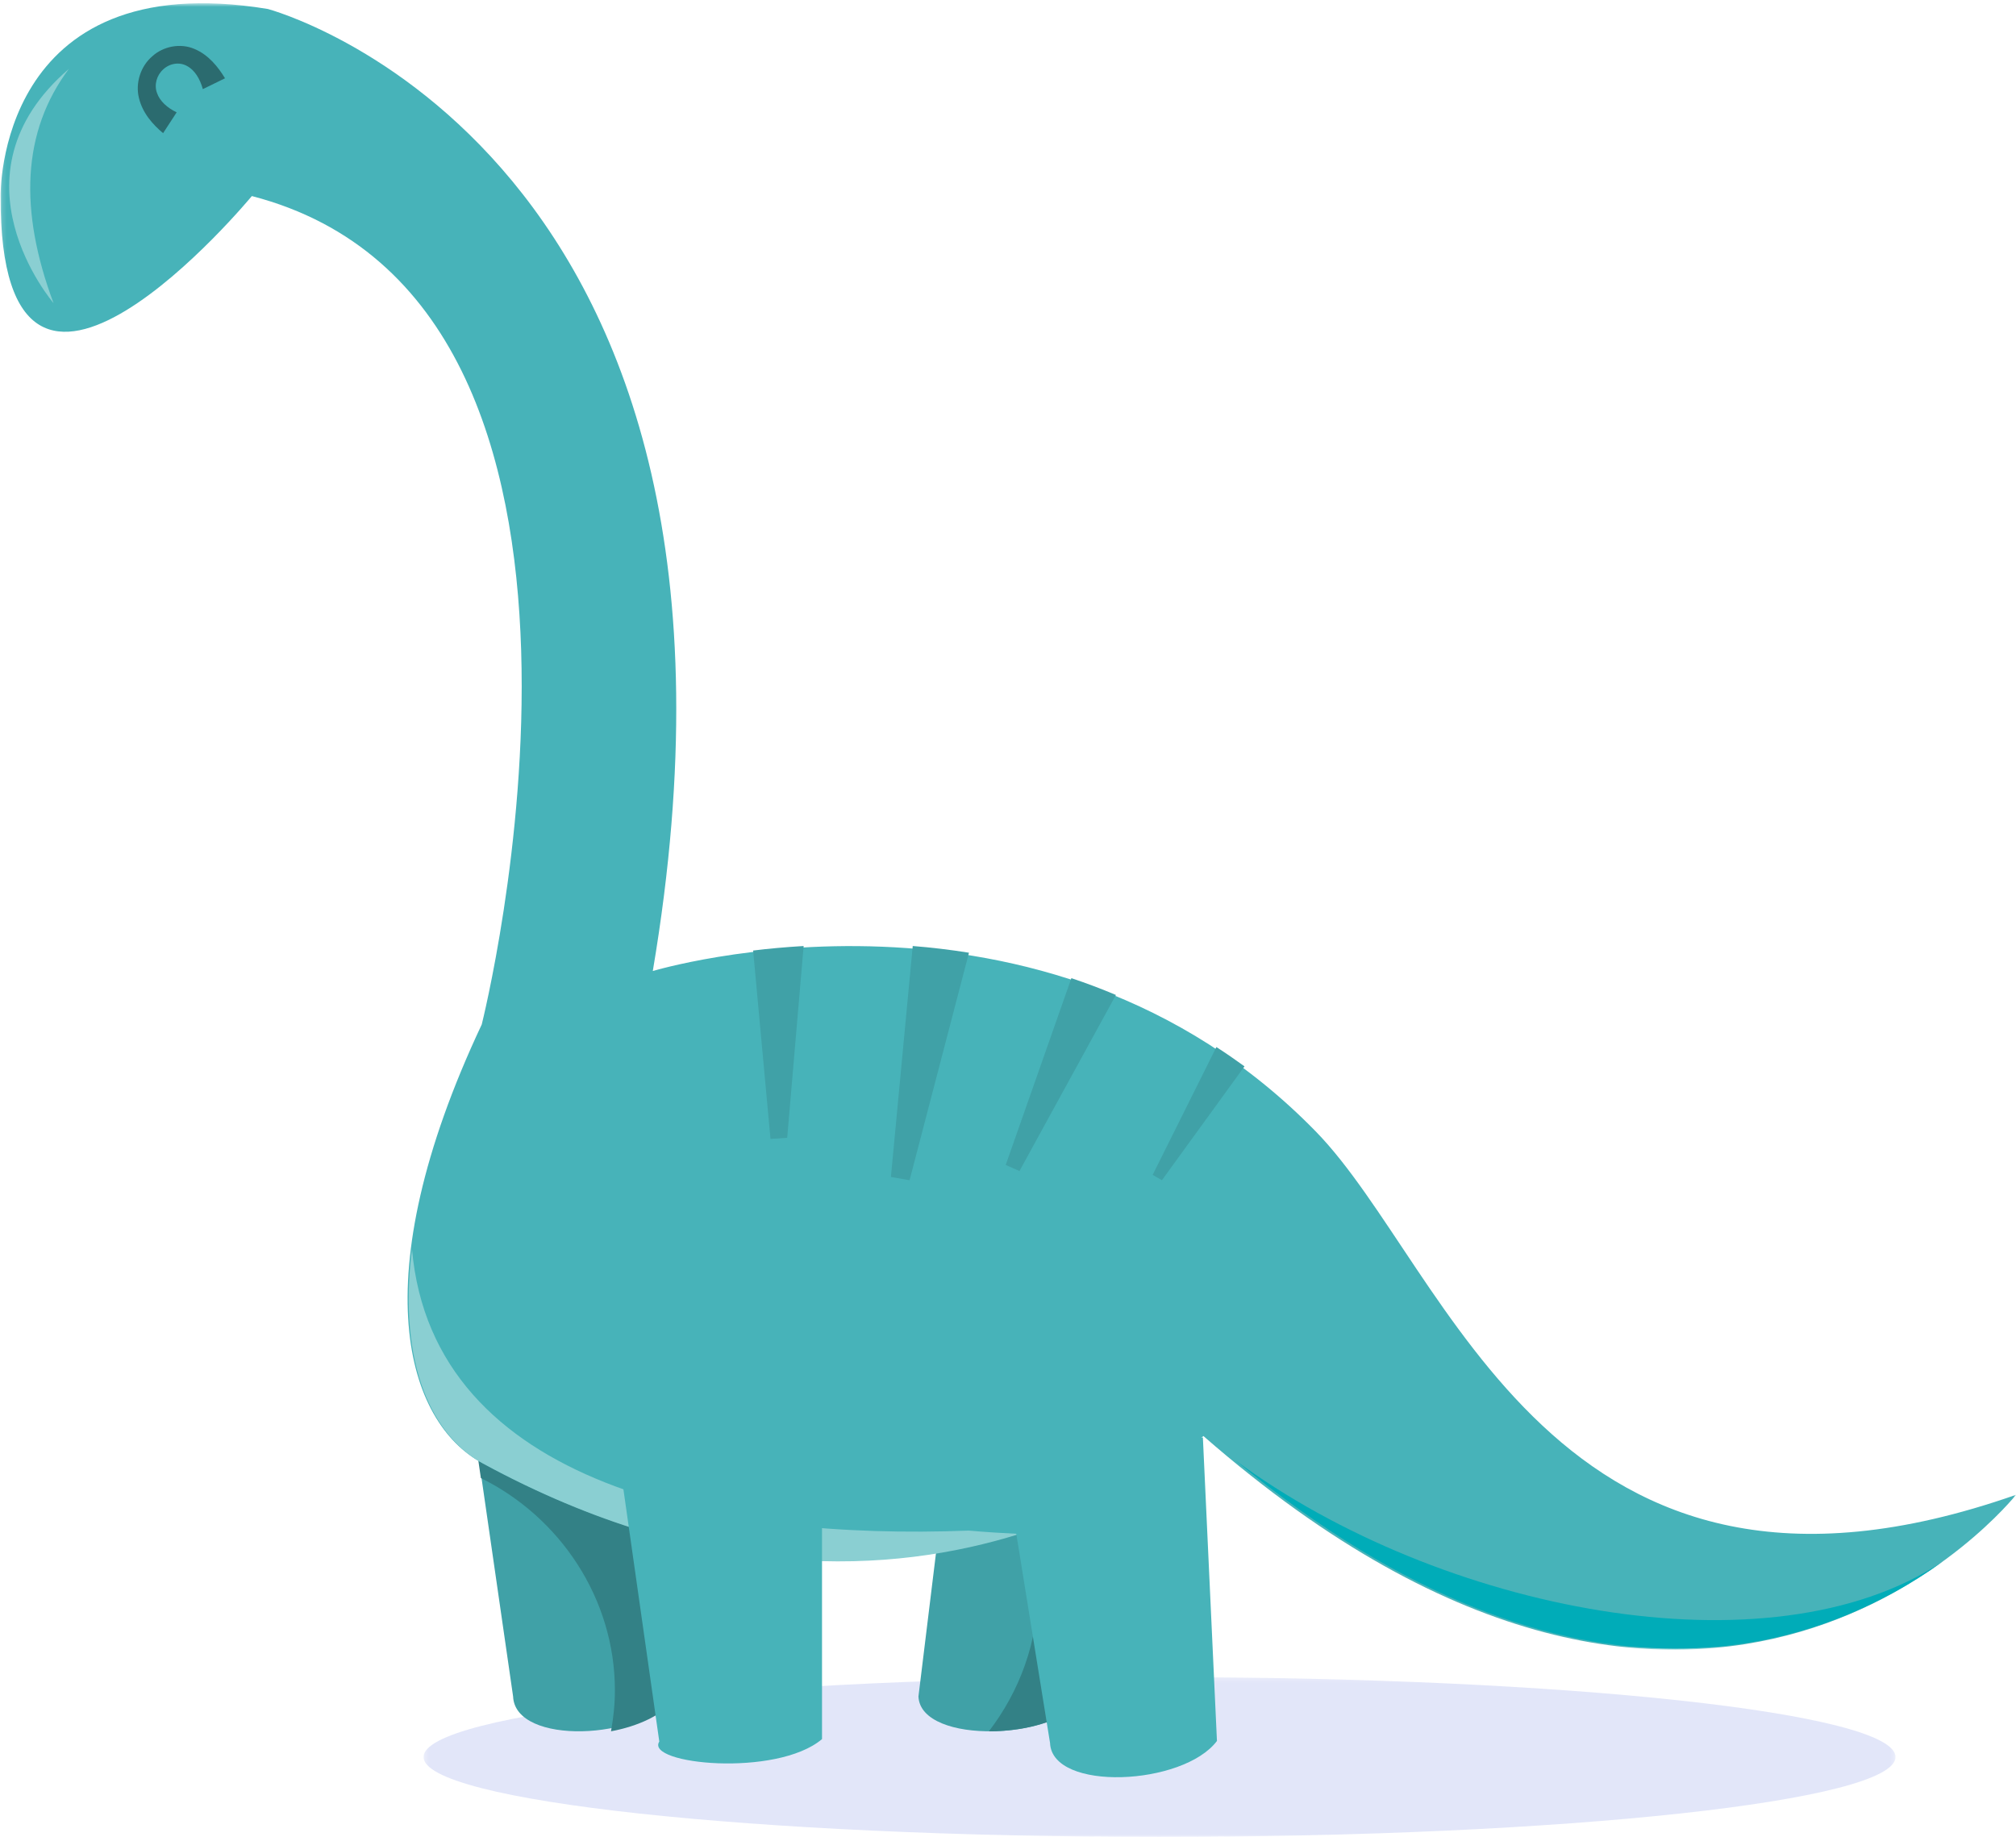 <?xml version="1.0" encoding="UTF-8"?>
<svg width="439px" height="400px" viewBox="0 0 439 400" version="1.1" xmlns="http://www.w3.org/2000/svg" xmlns:xlink="http://www.w3.org/1999/xlink">
    <!-- Generator: Sketch 52.4 (67378) - http://www.bohemiancoding.com/sketch -->
    <title>Bronto</title>
    <desc>Created with Sketch.</desc>
    <defs>
        <polygon id="path-1" points="0.233 0.195 320.767 0.195 320.767 35 0.233 35"></polygon>
        <polygon id="path-3" points="0 0.704 438.869 0.704 438.869 359.228 0 359.228"></polygon>
    </defs>
    <g id="Welcome" stroke="none" stroke-width="1" fill="none" fill-rule="evenodd">
        <g id="Desktop" transform="translate(-572, -905)">
            <g id="Our-Services" transform="translate(59, 834)">
                <g id="Bronto" transform="translate(732.5, 271) scale(-1, 1) translate(-732.5, -271) translate(513, 71)">
                    <g id="Group-3" transform="translate(26, 365)">
                        <mask id="mask-2" fill="white">
                            <use xlink:href="#path-1"></use>
                        </mask>
                        <g id="Clip-2"></g>
                        <path d="M320.767,17.598 C320.767,27.213 249.012,35 160.5,35 C71.988,35 0.233,27.213 0.233,17.598 C0.233,7.983 71.988,0.195 160.5,0.195 C249.012,0.195 320.767,7.983 320.767,17.598" id="Fill-1" fill="#E2E6F9" mask="url(#mask-2)"></path>
                    </g>
                    <path d="M203,309 L203,369.156 C207.969,379.008 238.563,380.113 239,369.411 L231.606,309 L203,309 Z" id="Fill-4" fill="#40A1A7"></path>
                    <path d="M292,309 L292,369.156 C299.335,379.008 326.839,380.113 327.269,369.411 L336,309 L292,309 Z" id="Fill-6" fill="#40A1A7"></path>
                    <path d="M212.966,346.008 C212.966,331.62 219.166,318.464 229,309 L203,309 L203,369.22 C205.589,374.33 215.074,377.049 223.66,376.999 C216.998,368.3 212.966,357.565 212.966,346.008" id="Fill-8" fill="#338186"></path>
                    <path d="M305.101,368.094 C305.101,347.986 317.148,330.31 334.288,321.856 L336,310 L292,310 L292,369.913 C294.71,373.509 300.141,375.917 305.949,377 C305.425,374.096 305.101,371.128 305.101,368.094" id="Fill-10" fill="#338186"></path>
                    <g>
                        <mask id="mask-4" fill="white">
                            <use xlink:href="#path-3"></use>
                        </mask>
                        <g id="Clip-13"></g>
                        <path d="M296.848,211.448 C296.848,211.448 211.758,185.688 152.498,246.363 C123.356,276.201 100.896,360.91 -0,325.506 C-0,325.506 66.353,409.305 176.946,312.704 C176.946,312.704 239.802,369.725 334.098,318.523 C350.243,309.758 360.414,279 334.098,223.089 C334.098,223.089 294.519,65.966 384.157,42.692 C384.157,42.692 439.15,109.193 438.869,42.692 C438.869,42.692 439.87,-7.809 380.665,1.958 C380.665,1.958 266.581,32.217 296.848,211.448" id="Fill-12" fill="#47B3B9" mask="url(#mask-4)"></path>
                    </g>
                    <path d="M16,340.061 C41.379,358.298 95.109,379.68 170,318 C125.505,350.802 53.671,365.099 16,340.061" id="Fill-15" fill="#00ACB8"></path>
                    <path d="M228.062,333.295 C224.37,333.618 220.682,333.845 217,334.025 C244.575,342.654 284.995,345.24 333.879,318.662 C344.473,312.903 352.491,297.649 349.286,272 C344.724,323.667 282.123,335.401 228.062,333.295" id="Fill-17" fill="#8ACFD2"></path>
                    <path d="M390,17.045 C391.484,14.614 393.555,11.963 396.638,10.666 C399.728,9.32 403.498,10.092 405.873,12.287 C408.338,14.391 409.57,18.045 408.744,21.341 C407.947,24.647 405.736,27.102 403.484,29 L400.531,24.461 C402.524,23.514 404.211,22.035 404.813,20.24 C405.467,18.484 404.897,16.395 403.44,15.092 C401.993,13.763 399.883,13.459 398.271,14.374 C396.597,15.262 395.464,17.148 394.826,19.409 L390,17.045 Z" id="Fill-19" fill="#2B6B6F"></path>
                    <path d="M427.343,66 C427.343,66 451.153,38.367 424,15 C434.242,28.682 434.868,45.86 427.343,66" id="Fill-21" fill="#8ACFD2"></path>
                    <path d="M260,319 L260,378.699 C269.899,387.074 298.6,384.18 295.433,379.233 L304,319 L260,319 Z" id="Fill-23" fill="#47B3B9"></path>
                    <path d="M240.932,257 L245,256.292 L240.244,206 C236.27,206.311 232.175,206.797 228,207.46 L240.932,257 Z" id="Fill-25" fill="#40A1A7"></path>
                    <path d="M264,206 L267.583,247.764 L271.221,248 L275,206.984 C271.639,206.571 267.938,206.234 264,206" id="Fill-27" fill="#40A1A7"></path>
                    <path d="M217.003,255 L220,253.676 L205.702,213 C202.474,214.074 199.236,215.294 196,216.66 L217.003,255 Z" id="Fill-29" fill="#40A1A7"></path>
                    <path d="M185.984,257 L188,255.838 L174.124,228 C172.068,229.326 170.029,230.727 168,232.204 L185.984,257 Z" id="Fill-31" fill="#40A1A7"></path>
                    <path d="M177.063,313 L174,379.101 C181.376,388.897 209.912,390.184 210.345,379.546 L220,319.683 L177.063,313 Z" id="Fill-33" fill="#47B3B9"></path>
                </g>
            </g>
        </g>
    </g>
</svg>